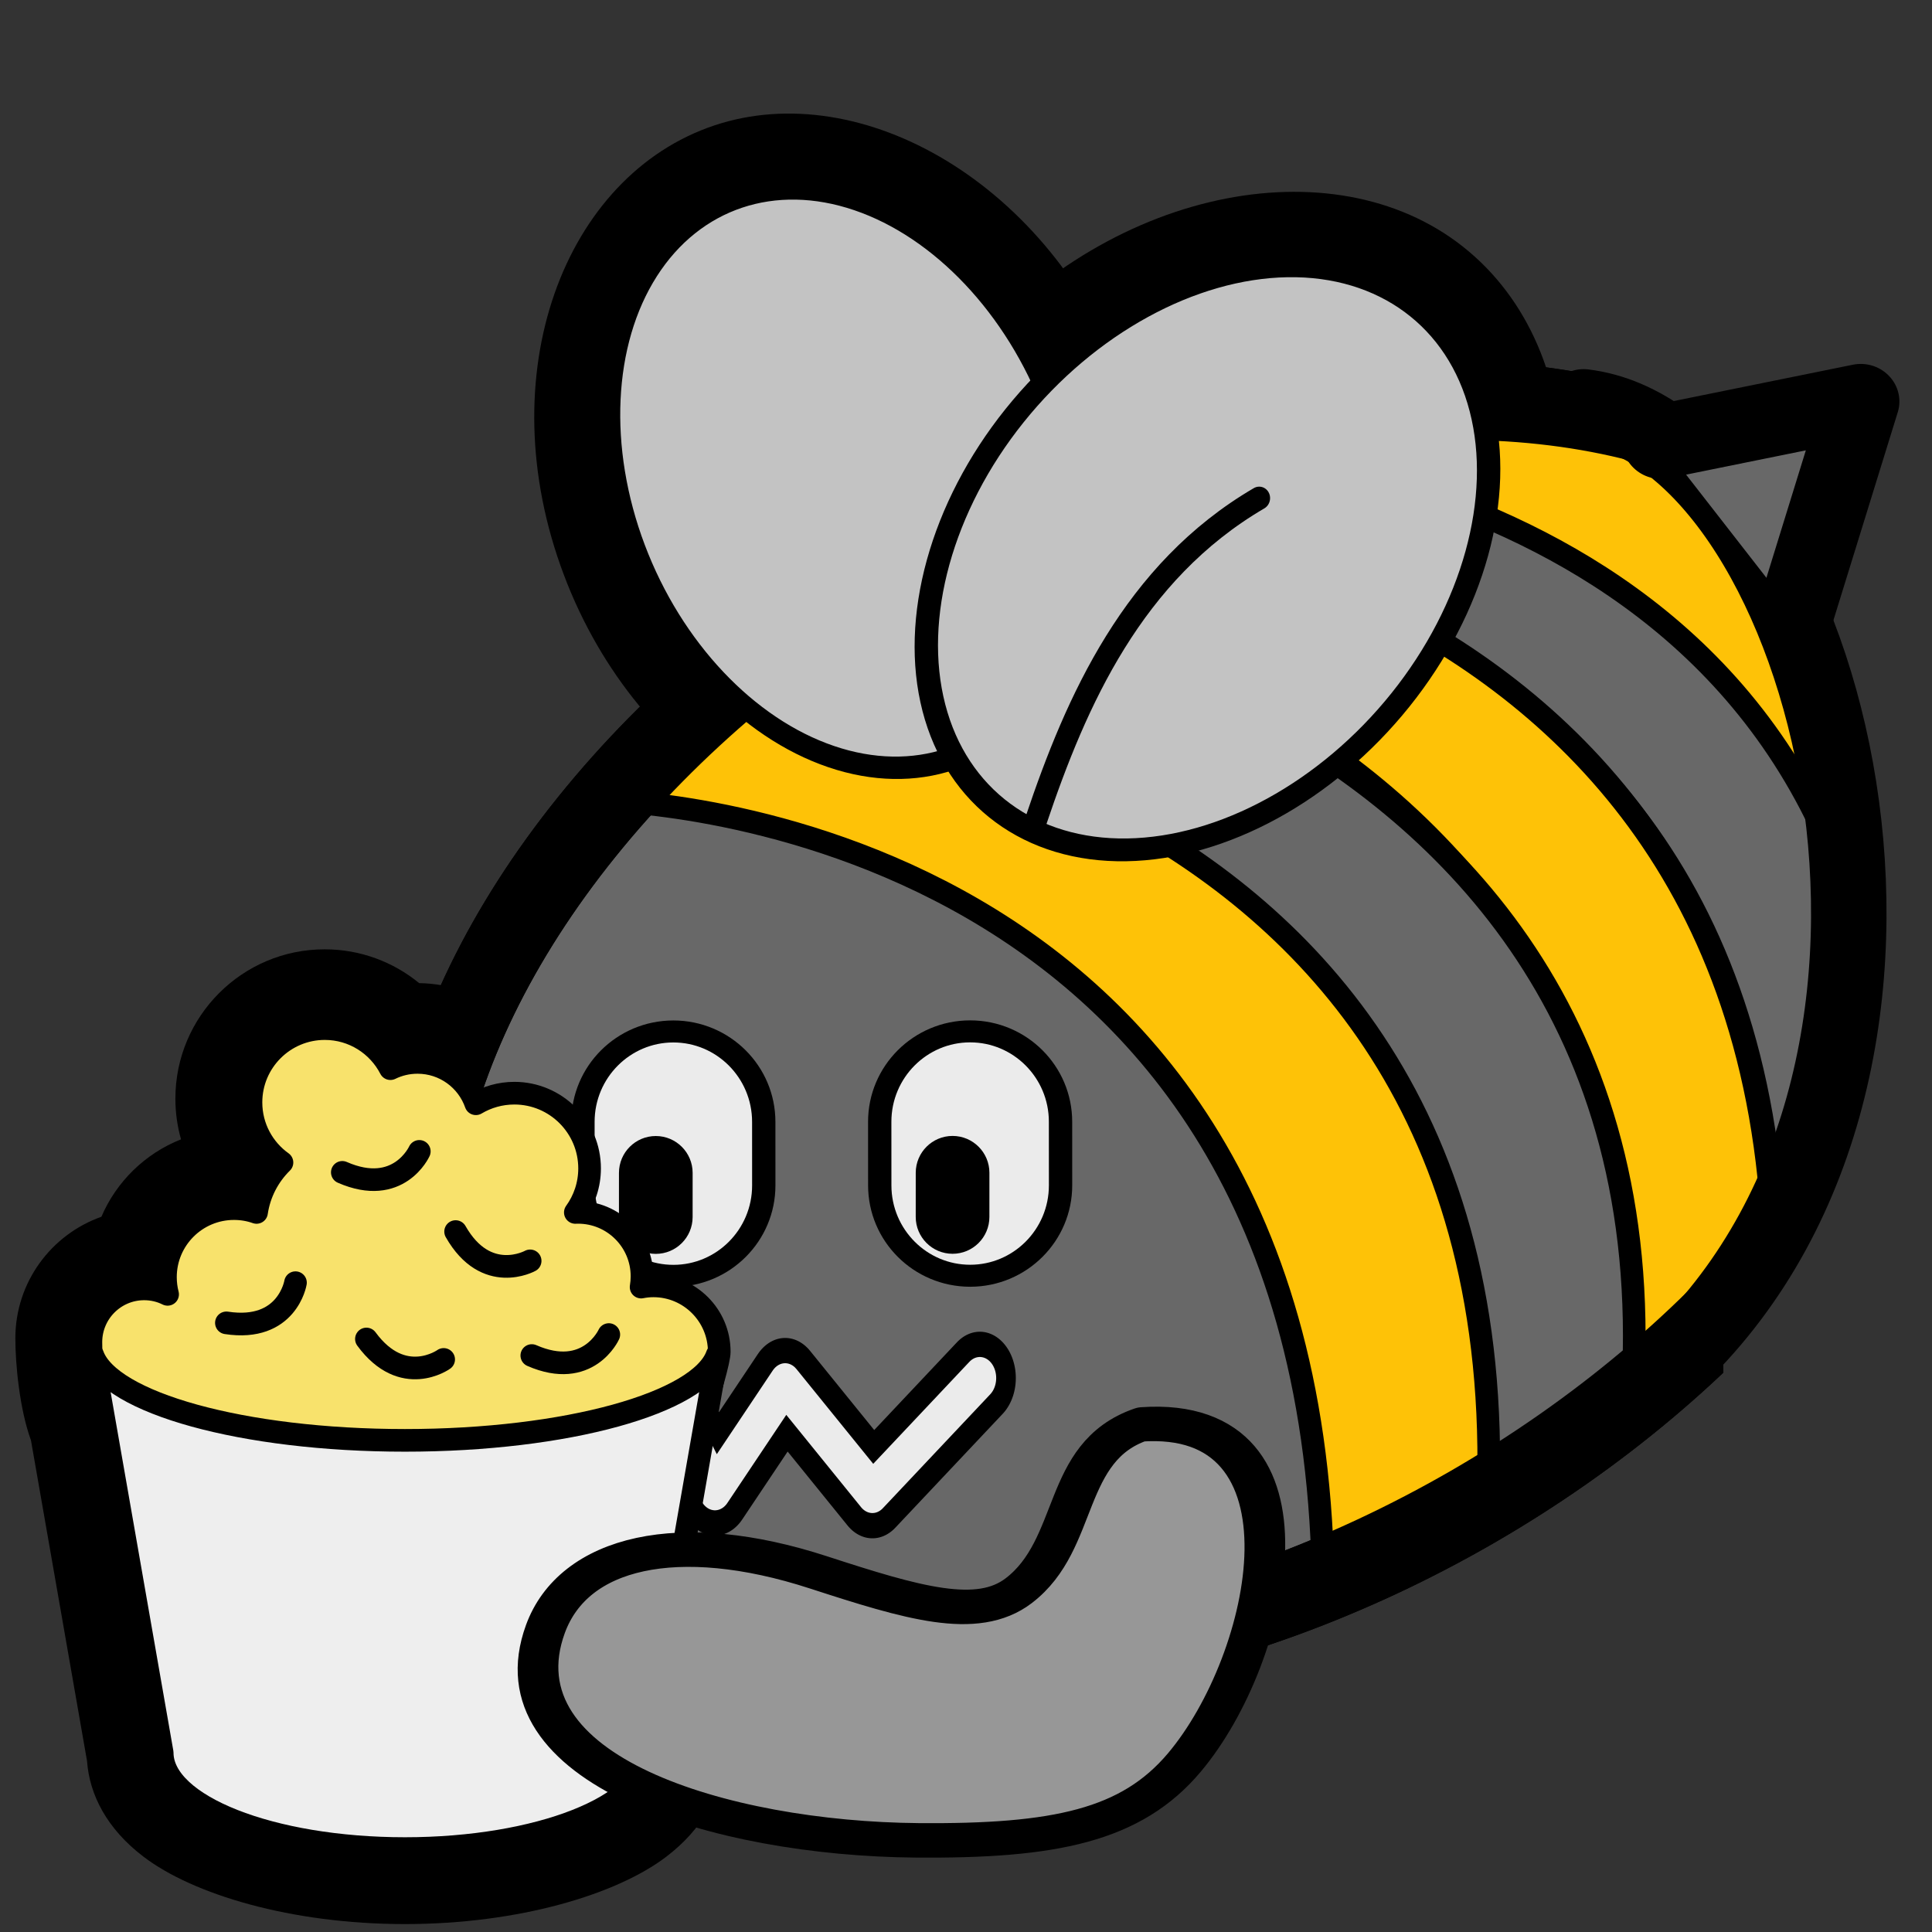<?xml version="1.0" encoding="UTF-8" standalone="no"?>
<!DOCTYPE svg PUBLIC "-//W3C//DTD SVG 1.1//EN" "http://www.w3.org/Graphics/SVG/1.1/DTD/svg11.dtd">
<svg width="100%" height="100%" viewBox="0 0 256 256" version="1.1" xmlns="http://www.w3.org/2000/svg" xmlns:xlink="http://www.w3.org/1999/xlink" xml:space="preserve" xmlns:serif="http://www.serif.com/" style="fill-rule:evenodd;clip-rule:evenodd;stroke-linecap:round;stroke-linejoin:round;stroke-miterlimit:1.5;">
    <rect x="0" y="0" width="256" height="256" fill="#333333" stroke="none"/>
    <g transform="matrix(1,0,0,1,0,-1405)">
        <g id="blobbee_popcorn" transform="matrix(1,0,0,1,0,1405)">
            <rect x="0" y="0" width="256" height="256" style="fill:none;"/>
            <g id="Popcorn-outline" serif:id="Popcorn outline" transform="matrix(1,0,0,1,-1.57,-1532.42)">
                <path d="M15.004,1693.65C17.002,1688.98 20.815,1685.26 25.555,1683.39C25.069,1681.67 24.809,1679.86 24.809,1677.99C24.809,1667.08 33.671,1658.21 44.586,1658.21C49.338,1658.21 53.701,1659.89 57.113,1662.69C61.392,1662.75 65.316,1664.28 68.396,1666.81C68.827,1666.78 69.261,1666.77 69.699,1666.77C80.673,1666.77 89.591,1675.64 89.663,1686.6C91.987,1688.46 93.853,1690.87 95.063,1693.63C101.962,1696.39 106.84,1703.14 106.84,1711.02C106.84,1711.85 106.631,1713.66 106.044,1716C106.044,1716 97.342,1765.76 97.343,1765.75C97.025,1770.22 94.717,1774.75 89.848,1778.45C83.331,1783.42 70.341,1787.37 55.222,1787.37C40.103,1787.37 27.113,1783.42 20.596,1778.45C15.726,1774.75 13.419,1770.22 13.102,1765.76L5.673,1723.27L5.672,1723.27C4.148,1719.08 3.604,1713.13 3.604,1709.75C3.604,1702.32 8.367,1695.99 15.004,1693.65ZM15.336,1720.48L23.063,1764.66C23.063,1771.67 37.473,1777.37 55.222,1777.37C72.971,1777.37 87.381,1771.67 87.381,1764.66L96.262,1713.88C96.621,1712.53 96.84,1711.49 96.84,1711.02C96.84,1706.2 92.934,1702.3 88.122,1702.3C87.564,1702.3 87.018,1702.35 86.488,1702.45C86.567,1701.99 86.607,1701.51 86.607,1701.03C86.607,1696.35 82.811,1692.56 78.135,1692.56C78.015,1692.56 77.896,1692.56 77.777,1692.56C78.963,1690.92 79.663,1688.91 79.663,1686.73C79.663,1681.23 75.198,1676.77 69.699,1676.77C67.836,1676.77 66.092,1677.28 64.6,1678.17C63.483,1674.98 60.444,1672.69 56.873,1672.69C55.585,1672.69 54.365,1672.99 53.28,1673.52C51.656,1670.37 48.371,1668.21 44.586,1668.21C39.19,1668.21 34.809,1672.6 34.809,1677.99C34.809,1681.27 36.43,1684.18 38.914,1685.95C37.145,1687.69 35.926,1689.99 35.547,1692.56C34.611,1692.24 33.605,1692.06 32.558,1692.06C27.547,1692.06 23.478,1696.13 23.478,1701.14C23.478,1701.92 23.578,1702.68 23.765,1703.41C22.829,1702.95 21.775,1702.69 20.662,1702.69C16.766,1702.69 13.604,1705.86 13.604,1709.75C13.604,1712.48 13.829,1717.68 15.336,1720.48Z"/>
            </g>
            <g id="Bee" transform="matrix(0.887,0,0,0.887,40.767,14.756)">
                <clipPath id="_clip1">
                    <path d="M211.459,180.054L211.81,292.616L-149.134,300.059L-149.079,-101.624L191.49,-98.989L191.49,45.116C226.297,46.697 254.291,135.553 211.459,180.054"/>
                </clipPath>
                <g clip-path="url(#_clip1)">
                    <g id="Sting" transform="matrix(0.783,0.14,-0.136,0.759,67.23,-21.11)">
                        <path d="M189.771,56.854L238.765,34.355L235.05,81.388" style="fill:rgb(104,104,104);stroke:black;stroke-width:14.38px;"/>
                    </g>
                    <g id="Body" transform="matrix(0.994,-0.574,0.761,1.283,-120.17,92.605)">
                        <ellipse cx="168.926" cy="110.515" rx="107.942" ry="55.376" style="fill:rgb(104,104,104);stroke:black;stroke-width:8.42px;"/>
                    </g>
                    <g id="Wings-outline" serif:id="Wings outline" transform="matrix(0.96,0.127,-0.127,0.96,7.569,-6.443)">
                        <g transform="matrix(1.177,-0.575,0.651,1.214,-55.893,35.953)">
                            <path d="M87.471,13.094C105.77,13.094 122.065,31.227 122.065,54.87C122.065,78.897 105.392,97.287 86.795,97.287C68.496,97.287 52.201,79.154 52.201,55.512C52.201,31.484 68.873,13.094 87.471,13.094ZM87.133,21.55C72.762,21.55 61.095,36.624 61.095,55.191C61.095,73.758 72.762,88.832 87.133,88.832C101.504,88.832 113.171,73.758 113.171,55.191C113.171,36.624 101.504,21.55 87.133,21.55Z"/>
                        </g>
                        <g transform="matrix(1.243,0.685,-0.776,1.283,74.269,-72.812)">
                            <path d="M86.8,13.778C105.069,13.778 121.378,31.903 121.378,55.505C121.378,78.73 105.442,96.603 87.465,96.603C69.197,96.603 52.888,78.478 52.888,54.876C52.888,31.651 68.824,13.778 86.8,13.778ZM87.133,21.55C72.762,21.55 61.095,36.624 61.095,55.191C61.095,73.758 72.762,88.832 87.133,88.832C101.504,88.832 113.171,73.758 113.171,55.191C113.171,36.624 101.504,21.55 87.133,21.55Z"/>
                        </g>
                    </g>
                    <g id="Stripes" transform="matrix(1,0,0,1,4.427,10.012)">
                        <g transform="matrix(1,-7.43708e-18,-7.43708e-18,1,92.346,-63.841)">
                            <path d="M37.588,107.021C36.302,108.044 130.102,103.736 138.911,199.269C185.818,73.536 38.054,97.55 37.588,107.021Z" style="fill:rgb(254,194,7);stroke:black;stroke-width:3.38px;"/>
                        </g>
                        <g transform="matrix(1,-7.43708e-18,-7.43708e-18,1,73.491,-52.642)">
                            <path d="M157.766,189.064C152.141,96.884 58.714,94.709 59.225,91.972L24.408,104.867C24.408,104.867 137.219,103.115 141.236,211.738L154.889,190.72" style="fill:rgb(104,104,104);stroke:black;stroke-width:3.38px;"/>
                        </g>
                        <g transform="matrix(1,-7.43708e-18,-7.43708e-18,1,55.573,-39.821)">
                            <path d="M138.184,221.282L158.96,198.917C155.015,90.156 39.958,88.264 39.959,88.304L21.516,99.184C21.345,99.215 140.506,108.796 138.184,221.282Z" style="fill:rgb(254,194,7);stroke:black;stroke-width:3.38px;"/>
                        </g>
                        <g transform="matrix(1,-7.43708e-18,-7.43708e-18,1,25.979,-19.002)">
                            <path d="M52.67,78.448L32.777,93.969C32.777,93.969 147.14,105.355 145.924,216.369L167.401,201.973C175.368,91.857 51.46,79.379 49.702,80.764" style="fill:rgb(104,104,104);stroke:black;stroke-width:3.38px;"/>
                        </g>
                        <g transform="matrix(1,-7.43708e-18,-7.43708e-18,1,-0.424,-0.546)">
                            <path d="M54.907,77.629L39.992,93.485C39.992,93.485 145.269,94.435 147.67,208.921L172.327,197.913C176.533,83.454 58.325,78.845 54.907,77.629Z" style="fill:rgb(254,194,7);stroke:black;stroke-width:3.38px;"/>
                        </g>
                    </g>
                    <g id="Body-outline" serif:id="Body outline" transform="matrix(0.994,-0.574,0.761,1.283,-120.17,92.605)">
                        <ellipse cx="168.926" cy="110.515" rx="107.942" ry="55.376" style="fill:none;stroke:black;stroke-width:8.42px;"/>
                    </g>
                    <g id="Wings" transform="matrix(0.96,0.127,-0.127,0.96,7.569,-6.443)">
                        <g id="Back-wing" serif:id="Back wing" transform="matrix(1.177,-0.575,0.651,1.214,-55.893,35.953)">
                            <ellipse cx="87.133" cy="55.191" rx="26.038" ry="33.641" style="fill:rgb(195,195,195);stroke:black;stroke-width:2.55px;"/>
                        </g>
                        <g id="Front-wing" serif:id="Front wing" transform="matrix(0.947,0,0,0.999,5.868,0.314)">
                            <g id="Front-wing-main" serif:id="Front wing main" transform="matrix(1.313,0.686,-0.82,1.284,72.244,-73.198)">
                                <ellipse cx="87.133" cy="55.191" rx="26.038" ry="33.641" style="fill:rgb(195,195,195);stroke:black;stroke-width:2.44px;"/>
                            </g>
                            <path id="Front-wing-line" serif:id="Front wing line" d="M119.334,101.013C123.249,82.03 129.669,61.104 148.451,47.276" style="fill:none;stroke:black;stroke-width:3.59px;"/>
                        </g>
                    </g>
                    <g id="Face" transform="matrix(1,0,0,1,-3.895,1.368)">
                        <g id="Mouth" transform="matrix(0.659,-1.17246e-18,-3.87825e-17,0.848,3.907,42.299)">
                            <path d="M79.429,171.352L92.31,191.237L108.219,172.744L128,191.722L152.351,171.648" style="fill:none;stroke:black;stroke-width:16.32px;stroke-miterlimit:2;"/>
                            <path d="M79.429,171.352L92.31,191.237L108.219,172.744L128,191.722L152.351,171.648" style="fill:none;stroke:rgb(235,235,235);stroke-width:7.42px;"/>
                        </g>
                        <g id="Eyes" transform="matrix(0.934,0.136,-0.136,0.934,50.69,-3.808)">
                            <g id="Right-eye" serif:id="Right eye" transform="matrix(1.438,-0.21,0.198,1.356,-152.493,29.672)">
                                <path d="M154.615,113.255C154.615,107.493 150.203,102.815 144.77,102.815C139.336,102.815 134.924,107.493 134.924,113.255L134.924,120.6C134.924,126.362 139.336,131.04 144.77,131.04C150.203,131.04 154.615,126.362 154.615,120.6L154.615,113.255Z" style="fill:rgb(235,235,235);stroke:black;stroke-width:2.54px;"/>
                            </g>
                            <g id="Right-eye1" serif:id="Right eye" transform="matrix(0.586,-0.085,0.095,0.654,-18.916,100.528)">
                                <path d="M154.615,111.64C154.615,106.77 150.203,102.815 144.77,102.815C139.336,102.815 134.924,106.77 134.924,111.64L134.924,122.216C134.924,127.086 139.336,131.04 144.77,131.04C150.203,131.04 154.615,127.086 154.615,122.216L154.615,111.64Z"/>
                            </g>
                            <g id="Left-eye" serif:id="Left eye" transform="matrix(1.438,-0.21,0.198,1.356,-198.973,36.455)">
                                <path d="M154.615,113.255C154.615,107.493 150.203,102.815 144.77,102.815C139.336,102.815 134.924,107.493 134.924,113.255L134.924,120.6C134.924,126.362 139.336,131.04 144.77,131.04C150.203,131.04 154.615,126.362 154.615,120.6L154.615,113.255Z" style="fill:rgb(235,235,235);stroke:black;stroke-width:2.54px;"/>
                            </g>
                            <g id="Right-eye2" serif:id="Right eye" transform="matrix(0.586,-0.085,0.095,0.654,-65.396,107.31)">
                                <path d="M154.615,111.64C154.615,106.77 150.203,102.815 144.77,102.815C139.336,102.815 134.924,106.77 134.924,111.64L134.924,122.216C134.924,127.086 139.336,131.04 144.77,131.04C150.203,131.04 154.615,127.086 154.615,122.216L154.615,111.64Z"/>
                            </g>
                        </g>
                    </g>
                </g>
            </g>
            <g id="Body-stroke" serif:id="Body stroke" transform="matrix(1.302,0,0,1.302,-492.209,-1826.32)">
                <path d="M537.043,1444.11C560.795,1446.95 580.23,1507.87 550.251,1539.35" style="fill:none;stroke:black;stroke-width:2.3px;"/>
            </g>
            <g id="Body-stroke1" serif:id="Body stroke" transform="matrix(1.302,0,0,1.302,-492.209,-1826.32)">
                <path d="M539.2,1444.11C562.952,1446.95 580.23,1507.87 550.251,1539.35" style="fill:none;stroke:black;stroke-width:7.68px;"/>
            </g>
            <g id="Sting1" serif:id="Sting" transform="matrix(0.526,0.083,-0.08,0.51,123.768,15.808)">
                <path d="M191.017,52.697L238.765,34.355L230.765,91.133" style="fill:rgb(104,104,104);stroke:black;stroke-width:19.06px;"/>
            </g>
            <g id="Popcorn" transform="matrix(1,0,0,1,1.904,-4.935)">
                <g transform="matrix(0.953,0,0,0.953,-19.623,-1468.55)">
                    <path d="M111.844,1754.03C111.844,1754.03 62.957,1768.95 45.803,1755.1L35.678,1746.03C31.695,1745.9 31.23,1736.78 31.23,1732.77C31.23,1728.68 34.549,1725.36 38.638,1725.36C39.807,1725.36 40.913,1725.63 41.896,1726.12C41.699,1725.35 41.595,1724.55 41.595,1723.73C41.595,1718.47 45.865,1714.2 51.125,1714.2C52.224,1714.2 53.28,1714.38 54.262,1714.73C54.661,1712.03 55.939,1709.62 57.797,1707.79C55.189,1705.93 53.488,1702.88 53.488,1699.43C53.488,1693.77 58.086,1689.17 63.75,1689.17C67.723,1689.17 71.171,1691.43 72.876,1694.74C74.015,1694.18 75.295,1693.87 76.648,1693.87C80.395,1693.87 83.586,1696.27 84.758,1699.62C86.324,1698.69 88.155,1698.15 90.11,1698.15C95.882,1698.15 100.569,1702.84 100.569,1708.61C100.569,1710.89 99.834,1713.01 98.588,1714.73C98.713,1714.72 98.839,1714.72 98.965,1714.72C103.873,1714.72 107.857,1718.7 107.857,1723.61C107.857,1724.12 107.815,1724.62 107.733,1725.11C108.288,1725 108.861,1724.94 109.447,1724.94C114.498,1724.94 118.598,1729.05 118.598,1734.1C118.598,1736.48 113.334,1752.4 111.844,1754.03Z" style="fill:rgb(248,226,108);stroke:black;stroke-width:3.15px;"/>
                </g>
                <g transform="matrix(1,0,0,1,0,-1530.62)">
                    <path d="M93.127,1715.08L83.907,1767.8C83.907,1774.81 69.497,1780.5 51.748,1780.5C33.998,1780.5 19.588,1774.81 19.588,1767.8L10.369,1715.08C12.609,1721.44 30.293,1726.41 51.748,1726.41C73.202,1726.41 90.887,1721.44 93.127,1715.08Z" style="fill:url(#_Linear2);stroke:black;stroke-width:3px;"/>
                </g>
                <g id="Left-eyebrow" serif:id="Left eyebrow" transform="matrix(-0.337,-4.13277e-17,-4.13277e-17,0.337,100.551,132.172)">
                    <path d="M139.15,75.147C139.15,75.147 147.255,93.107 169.433,83.396" style="fill:none;stroke:black;stroke-width:8.89px;"/>
                </g>
                <g id="Left-eyebrow1" serif:id="Left eyebrow" transform="matrix(-0.271,-0.202,-0.202,0.271,121.231,179.751)">
                    <path d="M139.15,75.147C139.15,75.147 147.255,93.107 169.433,83.396" style="fill:none;stroke:black;stroke-width:8.89px;"/>
                </g>
                <g id="Left-eyebrow2" serif:id="Left eyebrow" transform="matrix(-0.326,0.087,0.087,0.326,76.074,138.293)">
                    <path d="M139.15,75.147C139.15,75.147 147.255,93.107 169.433,83.396" style="fill:none;stroke:black;stroke-width:8.89px;"/>
                </g>
                <g id="Left-eyebrow3" serif:id="Left eyebrow" transform="matrix(-0.292,-0.169,-0.169,0.292,110.216,186.639)">
                    <path d="M139.15,75.147C139.15,75.147 147.255,93.107 169.433,83.396" style="fill:none;stroke:black;stroke-width:8.89px;"/>
                </g>
                <g id="Left-eyebrow4" serif:id="Left eyebrow" transform="matrix(-0.337,-1.17991e-16,-1.51708e-16,0.337,125.661,156.444)">
                    <path d="M139.15,75.147C139.15,75.147 147.255,93.107 169.433,83.396" style="fill:none;stroke:black;stroke-width:8.89px;"/>
                </g>
            </g>
            <g id="Arm" transform="matrix(2.126,-0.427,0.357,1.776,-192.815,-106.58)">
                <path d="M128.697,197.227C139.854,198.934 133.797,215.823 127.214,222.098C123.277,225.851 118.51,225.897 110.264,223.828C98.536,220.884 85.763,212.694 90.545,203.32C93.174,198.167 99.766,197.924 107.573,203.183C112.87,206.752 116.499,209.057 119.358,207.391C123.597,204.921 123.591,198.041 128.697,197.227Z" style="fill:rgb(151,151,151);stroke:black;stroke-width:2.5px;"/>
            </g>
        </g>
    </g>
    <defs>
        <linearGradient id="_Linear2" x1="0" y1="0" x2="1" y2="0" gradientUnits="userSpaceOnUse" gradientTransform="matrix(83.237,0,0,83.237,10.129,1749.32)"><stop offset="0" style="stop-color:rgb(238,238,238);stop-opacity:1"/><stop offset="1" style="stop-color:rgb(238,238,238);stop-opacity:1"/></linearGradient>
    </defs>
</svg>
